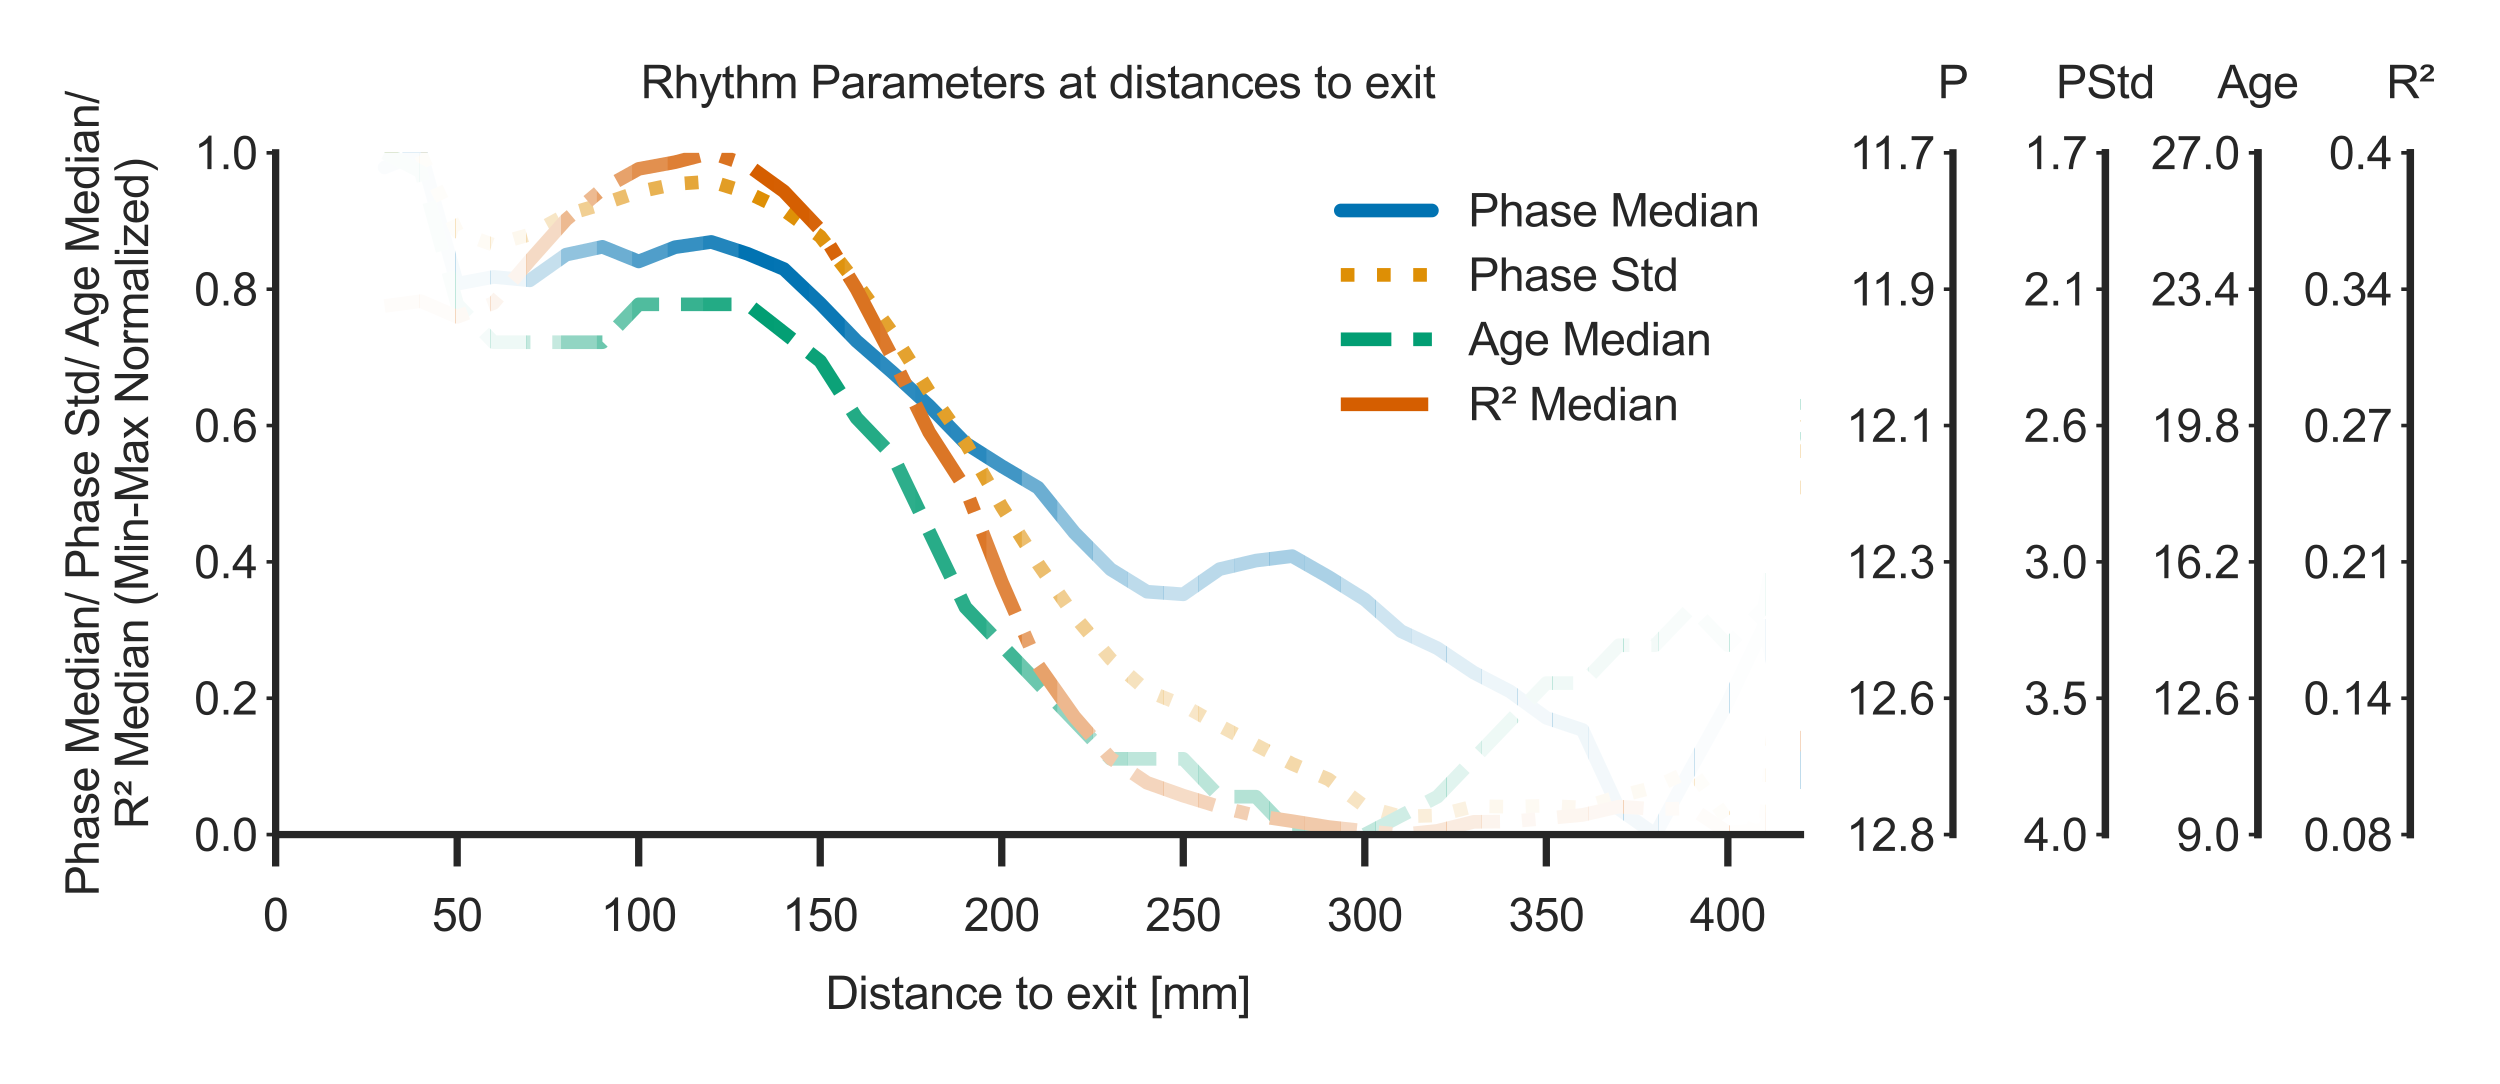 <?xml version="1.0" encoding="utf-8" standalone="no"?>
<!DOCTYPE svg PUBLIC "-//W3C//DTD SVG 1.1//EN"
  "http://www.w3.org/Graphics/SVG/1.1/DTD/svg11.dtd">
<svg xmlns:xlink="http://www.w3.org/1999/xlink" width="274.46pt" height="118.968pt" viewBox="0 0 274.46 118.968" xmlns="http://www.w3.org/2000/svg" version="1.1">
 <defs>
  <style type="text/css">*{stroke-linejoin: round; stroke-linecap: butt}</style>
 </defs>
 <g id="figure_1">
  <g id="patch_1">
   <path d="M 0 118.968 
L 274.46 118.968 
L 274.46 0 
L 0 0 
z
" style="fill: #ffffff"/>
  </g>
  <g id="axes_1">
   <g id="patch_2">
    <path d="M 30.262 91.623 
L 197.662 91.623 
L 197.662 16.779 
L 30.262 16.779 
z
" style="fill: #ffffff"/>
   </g>
   <g id="matplotlib.axis_1">
    <g id="xtick_1">
     <g id="line2d_1">
      <defs>
       <path id="m1a72232327" d="M 0 0 
L 0 3.5 
" style="stroke: #262626; stroke-width: 0.8"/>
      </defs>
      <g>
       <use xlink:href="#m1a72232327" x="30.262" y="91.623" style="fill: #262626; stroke: #262626; stroke-width: 0.8"/>
      </g>
     </g>
     <g id="text_1">
      <!-- 0 -->
      <g style="fill: #262626" transform="translate(28.872 102.202) scale(0.05 -0.05)">
       <defs>
        <path id="ArialMT-30" d="M 266 2259 
Q 266 3072 433 3567 
Q 600 4063 929 4331 
Q 1259 4600 1759 4600 
Q 2128 4600 2406 4451 
Q 2684 4303 2865 4023 
Q 3047 3744 3150 3342 
Q 3253 2941 3253 2259 
Q 3253 1453 3087 958 
Q 2922 463 2592 192 
Q 2263 -78 1759 -78 
Q 1097 -78 719 397 
Q 266 969 266 2259 
z
M 844 2259 
Q 844 1131 1108 757 
Q 1372 384 1759 384 
Q 2147 384 2411 759 
Q 2675 1134 2675 2259 
Q 2675 3391 2411 3762 
Q 2147 4134 1753 4134 
Q 1366 4134 1134 3806 
Q 844 3388 844 2259 
z
" transform="scale(0.016)"/>
       </defs>
       <use xlink:href="#ArialMT-30"/>
      </g>
     </g>
    </g>
    <g id="xtick_2">
     <g id="line2d_2">
      <g>
       <use xlink:href="#m1a72232327" x="50.191" y="91.623" style="fill: #262626; stroke: #262626; stroke-width: 0.8"/>
      </g>
     </g>
     <g id="text_2">
      <!-- 50 -->
      <g style="fill: #262626" transform="translate(47.41 102.202) scale(0.05 -0.05)">
       <defs>
        <path id="ArialMT-35" d="M 266 1200 
L 856 1250 
Q 922 819 1161 601 
Q 1400 384 1738 384 
Q 2144 384 2425 690 
Q 2706 997 2706 1503 
Q 2706 1984 2436 2262 
Q 2166 2541 1728 2541 
Q 1456 2541 1237 2417 
Q 1019 2294 894 2097 
L 366 2166 
L 809 4519 
L 3088 4519 
L 3088 3981 
L 1259 3981 
L 1013 2750 
Q 1425 3038 1878 3038 
Q 2478 3038 2890 2622 
Q 3303 2206 3303 1553 
Q 3303 931 2941 478 
Q 2500 -78 1738 -78 
Q 1113 -78 717 272 
Q 322 622 266 1200 
z
" transform="scale(0.016)"/>
       </defs>
       <use xlink:href="#ArialMT-35"/>
       <use xlink:href="#ArialMT-30" x="55.615"/>
      </g>
     </g>
    </g>
    <g id="xtick_3">
     <g id="line2d_3">
      <g>
       <use xlink:href="#m1a72232327" x="70.119" y="91.623" style="fill: #262626; stroke: #262626; stroke-width: 0.8"/>
      </g>
     </g>
     <g id="text_3">
      <!-- 100 -->
      <g style="fill: #262626" transform="translate(65.949 102.202) scale(0.05 -0.05)">
       <defs>
        <path id="ArialMT-31" d="M 2384 0 
L 1822 0 
L 1822 3584 
Q 1619 3391 1289 3197 
Q 959 3003 697 2906 
L 697 3450 
Q 1169 3672 1522 3987 
Q 1875 4303 2022 4600 
L 2384 4600 
L 2384 0 
z
" transform="scale(0.016)"/>
       </defs>
       <use xlink:href="#ArialMT-31"/>
       <use xlink:href="#ArialMT-30" x="55.615"/>
       <use xlink:href="#ArialMT-30" x="111.23"/>
      </g>
     </g>
    </g>
    <g id="xtick_4">
     <g id="line2d_4">
      <g>
       <use xlink:href="#m1a72232327" x="90.048" y="91.623" style="fill: #262626; stroke: #262626; stroke-width: 0.8"/>
      </g>
     </g>
     <g id="text_4">
      <!-- 150 -->
      <g style="fill: #262626" transform="translate(85.877 102.202) scale(0.05 -0.05)">
       <use xlink:href="#ArialMT-31"/>
       <use xlink:href="#ArialMT-35" x="55.615"/>
       <use xlink:href="#ArialMT-30" x="111.23"/>
      </g>
     </g>
    </g>
    <g id="xtick_5">
     <g id="line2d_5">
      <g>
       <use xlink:href="#m1a72232327" x="109.977" y="91.623" style="fill: #262626; stroke: #262626; stroke-width: 0.8"/>
      </g>
     </g>
     <g id="text_5">
      <!-- 200 -->
      <g style="fill: #262626" transform="translate(105.806 102.202) scale(0.05 -0.05)">
       <defs>
        <path id="ArialMT-32" d="M 3222 541 
L 3222 0 
L 194 0 
Q 188 203 259 391 
Q 375 700 629 1000 
Q 884 1300 1366 1694 
Q 2113 2306 2375 2664 
Q 2638 3022 2638 3341 
Q 2638 3675 2398 3904 
Q 2159 4134 1775 4134 
Q 1369 4134 1125 3890 
Q 881 3647 878 3216 
L 300 3275 
Q 359 3922 746 4261 
Q 1134 4600 1788 4600 
Q 2447 4600 2831 4234 
Q 3216 3869 3216 3328 
Q 3216 3053 3103 2787 
Q 2991 2522 2730 2228 
Q 2469 1934 1863 1422 
Q 1356 997 1212 845 
Q 1069 694 975 541 
L 3222 541 
z
" transform="scale(0.016)"/>
       </defs>
       <use xlink:href="#ArialMT-32"/>
       <use xlink:href="#ArialMT-30" x="55.615"/>
       <use xlink:href="#ArialMT-30" x="111.23"/>
      </g>
     </g>
    </g>
    <g id="xtick_6">
     <g id="line2d_6">
      <g>
       <use xlink:href="#m1a72232327" x="129.905" y="91.623" style="fill: #262626; stroke: #262626; stroke-width: 0.8"/>
      </g>
     </g>
     <g id="text_6">
      <!-- 250 -->
      <g style="fill: #262626" transform="translate(125.734 102.202) scale(0.05 -0.05)">
       <use xlink:href="#ArialMT-32"/>
       <use xlink:href="#ArialMT-35" x="55.615"/>
       <use xlink:href="#ArialMT-30" x="111.23"/>
      </g>
     </g>
    </g>
    <g id="xtick_7">
     <g id="line2d_7">
      <g>
       <use xlink:href="#m1a72232327" x="149.834" y="91.623" style="fill: #262626; stroke: #262626; stroke-width: 0.8"/>
      </g>
     </g>
     <g id="text_7">
      <!-- 300 -->
      <g style="fill: #262626" transform="translate(145.663 102.202) scale(0.05 -0.05)">
       <defs>
        <path id="ArialMT-33" d="M 269 1209 
L 831 1284 
Q 928 806 1161 595 
Q 1394 384 1728 384 
Q 2125 384 2398 659 
Q 2672 934 2672 1341 
Q 2672 1728 2419 1979 
Q 2166 2231 1775 2231 
Q 1616 2231 1378 2169 
L 1441 2663 
Q 1497 2656 1531 2656 
Q 1891 2656 2178 2843 
Q 2466 3031 2466 3422 
Q 2466 3731 2256 3934 
Q 2047 4138 1716 4138 
Q 1388 4138 1169 3931 
Q 950 3725 888 3313 
L 325 3413 
Q 428 3978 793 4289 
Q 1159 4600 1703 4600 
Q 2078 4600 2393 4439 
Q 2709 4278 2876 4000 
Q 3044 3722 3044 3409 
Q 3044 3113 2884 2869 
Q 2725 2625 2413 2481 
Q 2819 2388 3044 2092 
Q 3269 1797 3269 1353 
Q 3269 753 2831 336 
Q 2394 -81 1725 -81 
Q 1122 -81 723 278 
Q 325 638 269 1209 
z
" transform="scale(0.016)"/>
       </defs>
       <use xlink:href="#ArialMT-33"/>
       <use xlink:href="#ArialMT-30" x="55.615"/>
       <use xlink:href="#ArialMT-30" x="111.23"/>
      </g>
     </g>
    </g>
    <g id="xtick_8">
     <g id="line2d_8">
      <g>
       <use xlink:href="#m1a72232327" x="169.762" y="91.623" style="fill: #262626; stroke: #262626; stroke-width: 0.8"/>
      </g>
     </g>
     <g id="text_8">
      <!-- 350 -->
      <g style="fill: #262626" transform="translate(165.592 102.202) scale(0.05 -0.05)">
       <use xlink:href="#ArialMT-33"/>
       <use xlink:href="#ArialMT-35" x="55.615"/>
       <use xlink:href="#ArialMT-30" x="111.23"/>
      </g>
     </g>
    </g>
    <g id="xtick_9">
     <g id="line2d_9">
      <g>
       <use xlink:href="#m1a72232327" x="189.691" y="91.623" style="fill: #262626; stroke: #262626; stroke-width: 0.8"/>
      </g>
     </g>
     <g id="text_9">
      <!-- 400 -->
      <g style="fill: #262626" transform="translate(185.52 102.202) scale(0.05 -0.05)">
       <defs>
        <path id="ArialMT-34" d="M 2069 0 
L 2069 1097 
L 81 1097 
L 81 1613 
L 2172 4581 
L 2631 4581 
L 2631 1613 
L 3250 1613 
L 3250 1097 
L 2631 1097 
L 2631 0 
L 2069 0 
z
M 2069 1613 
L 2069 3678 
L 634 1613 
L 2069 1613 
z
" transform="scale(0.016)"/>
       </defs>
       <use xlink:href="#ArialMT-34"/>
       <use xlink:href="#ArialMT-30" x="55.615"/>
       <use xlink:href="#ArialMT-30" x="111.23"/>
      </g>
     </g>
    </g>
    <g id="text_10">
     <!-- Distance to exit [mm] -->
     <g style="fill: #262626" transform="translate(90.624 110.774) scale(0.05 -0.05)">
      <defs>
       <path id="ArialMT-44" d="M 494 0 
L 494 4581 
L 2072 4581 
Q 2606 4581 2888 4516 
Q 3281 4425 3559 4188 
Q 3922 3881 4101 3404 
Q 4281 2928 4281 2316 
Q 4281 1794 4159 1391 
Q 4038 988 3847 723 
Q 3656 459 3429 307 
Q 3203 156 2883 78 
Q 2563 0 2147 0 
L 494 0 
z
M 1100 541 
L 2078 541 
Q 2531 541 2789 625 
Q 3047 709 3200 863 
Q 3416 1078 3536 1442 
Q 3656 1806 3656 2325 
Q 3656 3044 3420 3430 
Q 3184 3816 2847 3947 
Q 2603 4041 2063 4041 
L 1100 4041 
L 1100 541 
z
" transform="scale(0.016)"/>
       <path id="ArialMT-69" d="M 425 3934 
L 425 4581 
L 988 4581 
L 988 3934 
L 425 3934 
z
M 425 0 
L 425 3319 
L 988 3319 
L 988 0 
L 425 0 
z
" transform="scale(0.016)"/>
       <path id="ArialMT-73" d="M 197 991 
L 753 1078 
Q 800 744 1014 566 
Q 1228 388 1613 388 
Q 2000 388 2187 545 
Q 2375 703 2375 916 
Q 2375 1106 2209 1216 
Q 2094 1291 1634 1406 
Q 1016 1563 777 1677 
Q 538 1791 414 1992 
Q 291 2194 291 2438 
Q 291 2659 392 2848 
Q 494 3038 669 3163 
Q 800 3259 1026 3326 
Q 1253 3394 1513 3394 
Q 1903 3394 2198 3281 
Q 2494 3169 2634 2976 
Q 2775 2784 2828 2463 
L 2278 2388 
Q 2241 2644 2061 2787 
Q 1881 2931 1553 2931 
Q 1166 2931 1000 2803 
Q 834 2675 834 2503 
Q 834 2394 903 2306 
Q 972 2216 1119 2156 
Q 1203 2125 1616 2013 
Q 2213 1853 2448 1751 
Q 2684 1650 2818 1456 
Q 2953 1263 2953 975 
Q 2953 694 2789 445 
Q 2625 197 2315 61 
Q 2006 -75 1616 -75 
Q 969 -75 630 194 
Q 291 463 197 991 
z
" transform="scale(0.016)"/>
       <path id="ArialMT-74" d="M 1650 503 
L 1731 6 
Q 1494 -44 1306 -44 
Q 1000 -44 831 53 
Q 663 150 594 308 
Q 525 466 525 972 
L 525 2881 
L 113 2881 
L 113 3319 
L 525 3319 
L 525 4141 
L 1084 4478 
L 1084 3319 
L 1650 3319 
L 1650 2881 
L 1084 2881 
L 1084 941 
Q 1084 700 1114 631 
Q 1144 563 1211 522 
Q 1278 481 1403 481 
Q 1497 481 1650 503 
z
" transform="scale(0.016)"/>
       <path id="ArialMT-61" d="M 2588 409 
Q 2275 144 1986 34 
Q 1697 -75 1366 -75 
Q 819 -75 525 192 
Q 231 459 231 875 
Q 231 1119 342 1320 
Q 453 1522 633 1644 
Q 813 1766 1038 1828 
Q 1203 1872 1538 1913 
Q 2219 1994 2541 2106 
Q 2544 2222 2544 2253 
Q 2544 2597 2384 2738 
Q 2169 2928 1744 2928 
Q 1347 2928 1158 2789 
Q 969 2650 878 2297 
L 328 2372 
Q 403 2725 575 2942 
Q 747 3159 1072 3276 
Q 1397 3394 1825 3394 
Q 2250 3394 2515 3294 
Q 2781 3194 2906 3042 
Q 3031 2891 3081 2659 
Q 3109 2516 3109 2141 
L 3109 1391 
Q 3109 606 3145 398 
Q 3181 191 3288 0 
L 2700 0 
Q 2613 175 2588 409 
z
M 2541 1666 
Q 2234 1541 1622 1453 
Q 1275 1403 1131 1340 
Q 988 1278 909 1158 
Q 831 1038 831 891 
Q 831 666 1001 516 
Q 1172 366 1500 366 
Q 1825 366 2078 508 
Q 2331 650 2450 897 
Q 2541 1088 2541 1459 
L 2541 1666 
z
" transform="scale(0.016)"/>
       <path id="ArialMT-6e" d="M 422 0 
L 422 3319 
L 928 3319 
L 928 2847 
Q 1294 3394 1984 3394 
Q 2284 3394 2536 3286 
Q 2788 3178 2913 3003 
Q 3038 2828 3088 2588 
Q 3119 2431 3119 2041 
L 3119 0 
L 2556 0 
L 2556 2019 
Q 2556 2363 2490 2533 
Q 2425 2703 2258 2804 
Q 2091 2906 1866 2906 
Q 1506 2906 1245 2678 
Q 984 2450 984 1813 
L 984 0 
L 422 0 
z
" transform="scale(0.016)"/>
       <path id="ArialMT-63" d="M 2588 1216 
L 3141 1144 
Q 3050 572 2676 248 
Q 2303 -75 1759 -75 
Q 1078 -75 664 370 
Q 250 816 250 1647 
Q 250 2184 428 2587 
Q 606 2991 970 3192 
Q 1334 3394 1763 3394 
Q 2303 3394 2647 3120 
Q 2991 2847 3088 2344 
L 2541 2259 
Q 2463 2594 2264 2762 
Q 2066 2931 1784 2931 
Q 1359 2931 1093 2626 
Q 828 2322 828 1663 
Q 828 994 1084 691 
Q 1341 388 1753 388 
Q 2084 388 2306 591 
Q 2528 794 2588 1216 
z
" transform="scale(0.016)"/>
       <path id="ArialMT-65" d="M 2694 1069 
L 3275 997 
Q 3138 488 2766 206 
Q 2394 -75 1816 -75 
Q 1088 -75 661 373 
Q 234 822 234 1631 
Q 234 2469 665 2931 
Q 1097 3394 1784 3394 
Q 2450 3394 2872 2941 
Q 3294 2488 3294 1666 
Q 3294 1616 3291 1516 
L 816 1516 
Q 847 969 1125 678 
Q 1403 388 1819 388 
Q 2128 388 2347 550 
Q 2566 713 2694 1069 
z
M 847 1978 
L 2700 1978 
Q 2663 2397 2488 2606 
Q 2219 2931 1791 2931 
Q 1403 2931 1139 2672 
Q 875 2413 847 1978 
z
" transform="scale(0.016)"/>
       <path id="ArialMT-20" transform="scale(0.016)"/>
       <path id="ArialMT-6f" d="M 213 1659 
Q 213 2581 725 3025 
Q 1153 3394 1769 3394 
Q 2453 3394 2887 2945 
Q 3322 2497 3322 1706 
Q 3322 1066 3130 698 
Q 2938 331 2570 128 
Q 2203 -75 1769 -75 
Q 1072 -75 642 372 
Q 213 819 213 1659 
z
M 791 1659 
Q 791 1022 1069 705 
Q 1347 388 1769 388 
Q 2188 388 2466 706 
Q 2744 1025 2744 1678 
Q 2744 2294 2464 2611 
Q 2184 2928 1769 2928 
Q 1347 2928 1069 2612 
Q 791 2297 791 1659 
z
" transform="scale(0.016)"/>
       <path id="ArialMT-78" d="M 47 0 
L 1259 1725 
L 138 3319 
L 841 3319 
L 1350 2541 
Q 1494 2319 1581 2169 
Q 1719 2375 1834 2534 
L 2394 3319 
L 3066 3319 
L 1919 1756 
L 3153 0 
L 2463 0 
L 1781 1031 
L 1600 1309 
L 728 0 
L 47 0 
z
" transform="scale(0.016)"/>
       <path id="ArialMT-5b" d="M 434 -1272 
L 434 4581 
L 1675 4581 
L 1675 4116 
L 997 4116 
L 997 -806 
L 1675 -806 
L 1675 -1272 
L 434 -1272 
z
" transform="scale(0.016)"/>
       <path id="ArialMT-6d" d="M 422 0 
L 422 3319 
L 925 3319 
L 925 2853 
Q 1081 3097 1340 3245 
Q 1600 3394 1931 3394 
Q 2300 3394 2536 3241 
Q 2772 3088 2869 2813 
Q 3263 3394 3894 3394 
Q 4388 3394 4653 3120 
Q 4919 2847 4919 2278 
L 4919 0 
L 4359 0 
L 4359 2091 
Q 4359 2428 4304 2576 
Q 4250 2725 4106 2815 
Q 3963 2906 3769 2906 
Q 3419 2906 3187 2673 
Q 2956 2441 2956 1928 
L 2956 0 
L 2394 0 
L 2394 2156 
Q 2394 2531 2256 2718 
Q 2119 2906 1806 2906 
Q 1569 2906 1367 2781 
Q 1166 2656 1075 2415 
Q 984 2175 984 1722 
L 984 0 
L 422 0 
z
" transform="scale(0.016)"/>
       <path id="ArialMT-5d" d="M 1363 -1272 
L 122 -1272 
L 122 -806 
L 800 -806 
L 800 4116 
L 122 4116 
L 122 4581 
L 1363 4581 
L 1363 -1272 
z
" transform="scale(0.016)"/>
      </defs>
      <use xlink:href="#ArialMT-44"/>
      <use xlink:href="#ArialMT-69" x="72.217"/>
      <use xlink:href="#ArialMT-73" x="94.434"/>
      <use xlink:href="#ArialMT-74" x="144.434"/>
      <use xlink:href="#ArialMT-61" x="172.217"/>
      <use xlink:href="#ArialMT-6e" x="227.832"/>
      <use xlink:href="#ArialMT-63" x="283.447"/>
      <use xlink:href="#ArialMT-65" x="333.447"/>
      <use xlink:href="#ArialMT-20" x="389.062"/>
      <use xlink:href="#ArialMT-74" x="416.846"/>
      <use xlink:href="#ArialMT-6f" x="444.629"/>
      <use xlink:href="#ArialMT-20" x="500.244"/>
      <use xlink:href="#ArialMT-65" x="528.027"/>
      <use xlink:href="#ArialMT-78" x="583.643"/>
      <use xlink:href="#ArialMT-69" x="633.643"/>
      <use xlink:href="#ArialMT-74" x="655.859"/>
      <use xlink:href="#ArialMT-20" x="683.643"/>
      <use xlink:href="#ArialMT-5b" x="711.426"/>
      <use xlink:href="#ArialMT-6d" x="739.209"/>
      <use xlink:href="#ArialMT-6d" x="822.51"/>
      <use xlink:href="#ArialMT-5d" x="905.811"/>
     </g>
    </g>
   </g>
   <g id="matplotlib.axis_2">
    <g id="ytick_1">
     <g id="line2d_10">
      <defs>
       <path id="mfb46f8e8d3" d="M 0 0 
L -1 0 
" style="stroke: #262626; stroke-width: 0.4"/>
      </defs>
      <g>
       <use xlink:href="#mfb46f8e8d3" x="30.262" y="91.623" style="fill: #262626; stroke: #262626; stroke-width: 0.4"/>
      </g>
     </g>
     <g id="text_11">
      <!-- 0.0 -->
      <g style="fill: #262626" transform="translate(21.312 93.412) scale(0.05 -0.05)">
       <defs>
        <path id="ArialMT-2e" d="M 581 0 
L 581 641 
L 1222 641 
L 1222 0 
L 581 0 
z
" transform="scale(0.016)"/>
       </defs>
       <use xlink:href="#ArialMT-30"/>
       <use xlink:href="#ArialMT-2e" x="55.615"/>
       <use xlink:href="#ArialMT-30" x="83.398"/>
      </g>
     </g>
    </g>
    <g id="ytick_2">
     <g id="line2d_11">
      <g>
       <use xlink:href="#mfb46f8e8d3" x="30.262" y="76.654" style="fill: #262626; stroke: #262626; stroke-width: 0.4"/>
      </g>
     </g>
     <g id="text_12">
      <!-- 0.2 -->
      <g style="fill: #262626" transform="translate(21.312 78.444) scale(0.05 -0.05)">
       <use xlink:href="#ArialMT-30"/>
       <use xlink:href="#ArialMT-2e" x="55.615"/>
       <use xlink:href="#ArialMT-32" x="83.398"/>
      </g>
     </g>
    </g>
    <g id="ytick_3">
     <g id="line2d_12">
      <g>
       <use xlink:href="#mfb46f8e8d3" x="30.262" y="61.685" style="fill: #262626; stroke: #262626; stroke-width: 0.4"/>
      </g>
     </g>
     <g id="text_13">
      <!-- 0.4 -->
      <g style="fill: #262626" transform="translate(21.312 63.475) scale(0.05 -0.05)">
       <use xlink:href="#ArialMT-30"/>
       <use xlink:href="#ArialMT-2e" x="55.615"/>
       <use xlink:href="#ArialMT-34" x="83.398"/>
      </g>
     </g>
    </g>
    <g id="ytick_4">
     <g id="line2d_13">
      <g>
       <use xlink:href="#mfb46f8e8d3" x="30.262" y="46.717" style="fill: #262626; stroke: #262626; stroke-width: 0.4"/>
      </g>
     </g>
     <g id="text_14">
      <!-- 0.6 -->
      <g style="fill: #262626" transform="translate(21.312 48.506) scale(0.05 -0.05)">
       <defs>
        <path id="ArialMT-36" d="M 3184 3459 
L 2625 3416 
Q 2550 3747 2413 3897 
Q 2184 4138 1850 4138 
Q 1581 4138 1378 3988 
Q 1113 3794 959 3422 
Q 806 3050 800 2363 
Q 1003 2672 1297 2822 
Q 1591 2972 1913 2972 
Q 2475 2972 2870 2558 
Q 3266 2144 3266 1488 
Q 3266 1056 3080 686 
Q 2894 316 2569 119 
Q 2244 -78 1831 -78 
Q 1128 -78 684 439 
Q 241 956 241 2144 
Q 241 3472 731 4075 
Q 1159 4600 1884 4600 
Q 2425 4600 2770 4297 
Q 3116 3994 3184 3459 
z
M 888 1484 
Q 888 1194 1011 928 
Q 1134 663 1356 523 
Q 1578 384 1822 384 
Q 2178 384 2434 671 
Q 2691 959 2691 1453 
Q 2691 1928 2437 2201 
Q 2184 2475 1800 2475 
Q 1419 2475 1153 2201 
Q 888 1928 888 1484 
z
" transform="scale(0.016)"/>
       </defs>
       <use xlink:href="#ArialMT-30"/>
       <use xlink:href="#ArialMT-2e" x="55.615"/>
       <use xlink:href="#ArialMT-36" x="83.398"/>
      </g>
     </g>
    </g>
    <g id="ytick_5">
     <g id="line2d_14">
      <g>
       <use xlink:href="#mfb46f8e8d3" x="30.262" y="31.748" style="fill: #262626; stroke: #262626; stroke-width: 0.4"/>
      </g>
     </g>
     <g id="text_15">
      <!-- 0.8 -->
      <g style="fill: #262626" transform="translate(21.312 33.537) scale(0.05 -0.05)">
       <defs>
        <path id="ArialMT-38" d="M 1131 2484 
Q 781 2613 612 2850 
Q 444 3088 444 3419 
Q 444 3919 803 4259 
Q 1163 4600 1759 4600 
Q 2359 4600 2725 4251 
Q 3091 3903 3091 3403 
Q 3091 3084 2923 2848 
Q 2756 2613 2416 2484 
Q 2838 2347 3058 2040 
Q 3278 1734 3278 1309 
Q 3278 722 2862 322 
Q 2447 -78 1769 -78 
Q 1091 -78 675 323 
Q 259 725 259 1325 
Q 259 1772 486 2073 
Q 713 2375 1131 2484 
z
M 1019 3438 
Q 1019 3113 1228 2906 
Q 1438 2700 1772 2700 
Q 2097 2700 2305 2904 
Q 2513 3109 2513 3406 
Q 2513 3716 2298 3927 
Q 2084 4138 1766 4138 
Q 1444 4138 1231 3931 
Q 1019 3725 1019 3438 
z
M 838 1322 
Q 838 1081 952 856 
Q 1066 631 1291 507 
Q 1516 384 1775 384 
Q 2178 384 2440 643 
Q 2703 903 2703 1303 
Q 2703 1709 2433 1975 
Q 2163 2241 1756 2241 
Q 1359 2241 1098 1978 
Q 838 1716 838 1322 
z
" transform="scale(0.016)"/>
       </defs>
       <use xlink:href="#ArialMT-30"/>
       <use xlink:href="#ArialMT-2e" x="55.615"/>
       <use xlink:href="#ArialMT-38" x="83.398"/>
      </g>
     </g>
    </g>
    <g id="ytick_6">
     <g id="line2d_15">
      <g>
       <use xlink:href="#mfb46f8e8d3" x="30.262" y="16.779" style="fill: #262626; stroke: #262626; stroke-width: 0.4"/>
      </g>
     </g>
     <g id="text_16">
      <!-- 1.0 -->
      <g style="fill: #262626" transform="translate(21.312 18.568) scale(0.05 -0.05)">
       <use xlink:href="#ArialMT-31"/>
       <use xlink:href="#ArialMT-2e" x="55.615"/>
       <use xlink:href="#ArialMT-30" x="83.398"/>
      </g>
     </g>
    </g>
    <g id="text_17">
     <!-- Phase Median/ Phase Std/ Age Median/ -->
     <g style="fill: #262626" transform="translate(10.84 98.394) rotate(-90) scale(0.05 -0.05)">
      <defs>
       <path id="ArialMT-50" d="M 494 0 
L 494 4581 
L 2222 4581 
Q 2678 4581 2919 4538 
Q 3256 4481 3484 4323 
Q 3713 4166 3852 3881 
Q 3991 3597 3991 3256 
Q 3991 2672 3619 2267 
Q 3247 1863 2275 1863 
L 1100 1863 
L 1100 0 
L 494 0 
z
M 1100 2403 
L 2284 2403 
Q 2872 2403 3119 2622 
Q 3366 2841 3366 3238 
Q 3366 3525 3220 3729 
Q 3075 3934 2838 4000 
Q 2684 4041 2272 4041 
L 1100 4041 
L 1100 2403 
z
" transform="scale(0.016)"/>
       <path id="ArialMT-68" d="M 422 0 
L 422 4581 
L 984 4581 
L 984 2938 
Q 1378 3394 1978 3394 
Q 2347 3394 2619 3248 
Q 2891 3103 3008 2847 
Q 3125 2591 3125 2103 
L 3125 0 
L 2563 0 
L 2563 2103 
Q 2563 2525 2380 2717 
Q 2197 2909 1863 2909 
Q 1613 2909 1392 2779 
Q 1172 2650 1078 2428 
Q 984 2206 984 1816 
L 984 0 
L 422 0 
z
" transform="scale(0.016)"/>
       <path id="ArialMT-4d" d="M 475 0 
L 475 4581 
L 1388 4581 
L 2472 1338 
Q 2622 884 2691 659 
Q 2769 909 2934 1394 
L 4031 4581 
L 4847 4581 
L 4847 0 
L 4263 0 
L 4263 3834 
L 2931 0 
L 2384 0 
L 1059 3900 
L 1059 0 
L 475 0 
z
" transform="scale(0.016)"/>
       <path id="ArialMT-64" d="M 2575 0 
L 2575 419 
Q 2259 -75 1647 -75 
Q 1250 -75 917 144 
Q 584 363 401 755 
Q 219 1147 219 1656 
Q 219 2153 384 2558 
Q 550 2963 881 3178 
Q 1213 3394 1622 3394 
Q 1922 3394 2156 3267 
Q 2391 3141 2538 2938 
L 2538 4581 
L 3097 4581 
L 3097 0 
L 2575 0 
z
M 797 1656 
Q 797 1019 1065 703 
Q 1334 388 1700 388 
Q 2069 388 2326 689 
Q 2584 991 2584 1609 
Q 2584 2291 2321 2609 
Q 2059 2928 1675 2928 
Q 1300 2928 1048 2622 
Q 797 2316 797 1656 
z
" transform="scale(0.016)"/>
       <path id="ArialMT-2f" d="M 0 -78 
L 1328 4659 
L 1778 4659 
L 453 -78 
L 0 -78 
z
" transform="scale(0.016)"/>
       <path id="ArialMT-53" d="M 288 1472 
L 859 1522 
Q 900 1178 1048 958 
Q 1197 738 1509 602 
Q 1822 466 2213 466 
Q 2559 466 2825 569 
Q 3091 672 3220 851 
Q 3350 1031 3350 1244 
Q 3350 1459 3225 1620 
Q 3100 1781 2813 1891 
Q 2628 1963 1997 2114 
Q 1366 2266 1113 2400 
Q 784 2572 623 2826 
Q 463 3081 463 3397 
Q 463 3744 659 4045 
Q 856 4347 1234 4503 
Q 1613 4659 2075 4659 
Q 2584 4659 2973 4495 
Q 3363 4331 3572 4012 
Q 3781 3694 3797 3291 
L 3216 3247 
Q 3169 3681 2898 3903 
Q 2628 4125 2100 4125 
Q 1550 4125 1298 3923 
Q 1047 3722 1047 3438 
Q 1047 3191 1225 3031 
Q 1400 2872 2139 2705 
Q 2878 2538 3153 2413 
Q 3553 2228 3743 1945 
Q 3934 1663 3934 1294 
Q 3934 928 3725 604 
Q 3516 281 3123 101 
Q 2731 -78 2241 -78 
Q 1619 -78 1198 103 
Q 778 284 539 648 
Q 300 1013 288 1472 
z
" transform="scale(0.016)"/>
       <path id="ArialMT-41" d="M -9 0 
L 1750 4581 
L 2403 4581 
L 4278 0 
L 3588 0 
L 3053 1388 
L 1138 1388 
L 634 0 
L -9 0 
z
M 1313 1881 
L 2866 1881 
L 2388 3150 
Q 2169 3728 2063 4100 
Q 1975 3659 1816 3225 
L 1313 1881 
z
" transform="scale(0.016)"/>
       <path id="ArialMT-67" d="M 319 -275 
L 866 -356 
Q 900 -609 1056 -725 
Q 1266 -881 1628 -881 
Q 2019 -881 2231 -725 
Q 2444 -569 2519 -288 
Q 2563 -116 2559 434 
Q 2191 0 1641 0 
Q 956 0 581 494 
Q 206 988 206 1678 
Q 206 2153 378 2554 
Q 550 2956 876 3175 
Q 1203 3394 1644 3394 
Q 2231 3394 2613 2919 
L 2613 3319 
L 3131 3319 
L 3131 450 
Q 3131 -325 2973 -648 
Q 2816 -972 2473 -1159 
Q 2131 -1347 1631 -1347 
Q 1038 -1347 672 -1080 
Q 306 -813 319 -275 
z
M 784 1719 
Q 784 1066 1043 766 
Q 1303 466 1694 466 
Q 2081 466 2343 764 
Q 2606 1063 2606 1700 
Q 2606 2309 2336 2618 
Q 2066 2928 1684 2928 
Q 1309 2928 1046 2623 
Q 784 2319 784 1719 
z
" transform="scale(0.016)"/>
      </defs>
      <use xlink:href="#ArialMT-50"/>
      <use xlink:href="#ArialMT-68" x="66.699"/>
      <use xlink:href="#ArialMT-61" x="122.314"/>
      <use xlink:href="#ArialMT-73" x="177.93"/>
      <use xlink:href="#ArialMT-65" x="227.93"/>
      <use xlink:href="#ArialMT-20" x="283.545"/>
      <use xlink:href="#ArialMT-4d" x="311.328"/>
      <use xlink:href="#ArialMT-65" x="394.629"/>
      <use xlink:href="#ArialMT-64" x="450.244"/>
      <use xlink:href="#ArialMT-69" x="505.859"/>
      <use xlink:href="#ArialMT-61" x="528.076"/>
      <use xlink:href="#ArialMT-6e" x="583.691"/>
      <use xlink:href="#ArialMT-2f" x="639.307"/>
      <use xlink:href="#ArialMT-20" x="667.09"/>
      <use xlink:href="#ArialMT-50" x="694.873"/>
      <use xlink:href="#ArialMT-68" x="761.572"/>
      <use xlink:href="#ArialMT-61" x="817.188"/>
      <use xlink:href="#ArialMT-73" x="872.803"/>
      <use xlink:href="#ArialMT-65" x="922.803"/>
      <use xlink:href="#ArialMT-20" x="978.418"/>
      <use xlink:href="#ArialMT-53" x="1006.201"/>
      <use xlink:href="#ArialMT-74" x="1072.9"/>
      <use xlink:href="#ArialMT-64" x="1100.684"/>
      <use xlink:href="#ArialMT-2f" x="1156.299"/>
      <use xlink:href="#ArialMT-20" x="1184.082"/>
      <use xlink:href="#ArialMT-41" x="1206.365"/>
      <use xlink:href="#ArialMT-67" x="1273.064"/>
      <use xlink:href="#ArialMT-65" x="1328.68"/>
      <use xlink:href="#ArialMT-20" x="1384.295"/>
      <use xlink:href="#ArialMT-4d" x="1412.078"/>
      <use xlink:href="#ArialMT-65" x="1495.379"/>
      <use xlink:href="#ArialMT-64" x="1550.994"/>
      <use xlink:href="#ArialMT-69" x="1606.609"/>
      <use xlink:href="#ArialMT-61" x="1628.826"/>
      <use xlink:href="#ArialMT-6e" x="1684.441"/>
      <use xlink:href="#ArialMT-2f" x="1740.057"/>
     </g>
     <!-- R² Median (Min-Max Normalized) -->
     <g style="fill: #262626" transform="translate(16.26 91.011) rotate(-90) scale(0.05 -0.05)">
      <defs>
       <path id="ArialMT-52" d="M 503 0 
L 503 4581 
L 2534 4581 
Q 3147 4581 3465 4457 
Q 3784 4334 3975 4021 
Q 4166 3709 4166 3331 
Q 4166 2844 3850 2509 
Q 3534 2175 2875 2084 
Q 3116 1969 3241 1856 
Q 3506 1613 3744 1247 
L 4541 0 
L 3778 0 
L 3172 953 
Q 2906 1366 2734 1584 
Q 2563 1803 2427 1890 
Q 2291 1978 2150 2013 
Q 2047 2034 1813 2034 
L 1109 2034 
L 1109 0 
L 503 0 
z
M 1109 2559 
L 2413 2559 
Q 2828 2559 3062 2645 
Q 3297 2731 3419 2920 
Q 3541 3109 3541 3331 
Q 3541 3656 3305 3865 
Q 3069 4075 2559 4075 
L 1109 4075 
L 1109 2559 
z
" transform="scale(0.016)"/>
       <path id="ArialMT-b2" d="M 78 2291 
Q 97 2469 225 2647 
Q 422 2916 872 3242 
Q 1322 3569 1406 3663 
Q 1522 3791 1522 3925 
Q 1522 4075 1412 4172 
Q 1303 4269 1091 4269 
Q 884 4269 782 4195 
Q 681 4122 616 3913 
L 144 3963 
Q 234 4309 457 4473 
Q 681 4638 1100 4638 
Q 1572 4638 1792 4453 
Q 2013 4269 2013 4003 
Q 2013 3741 1828 3506 
Q 1688 3331 1188 2972 
Q 928 2781 819 2669 
L 2025 2669 
L 2025 2291 
L 78 2291 
z
" transform="scale(0.016)"/>
       <path id="ArialMT-28" d="M 1497 -1347 
Q 1031 -759 709 28 
Q 388 816 388 1659 
Q 388 2403 628 3084 
Q 909 3875 1497 4659 
L 1900 4659 
Q 1522 4009 1400 3731 
Q 1209 3300 1100 2831 
Q 966 2247 966 1656 
Q 966 153 1900 -1347 
L 1497 -1347 
z
" transform="scale(0.016)"/>
       <path id="ArialMT-2d" d="M 203 1375 
L 203 1941 
L 1931 1941 
L 1931 1375 
L 203 1375 
z
" transform="scale(0.016)"/>
       <path id="ArialMT-4e" d="M 488 0 
L 488 4581 
L 1109 4581 
L 3516 984 
L 3516 4581 
L 4097 4581 
L 4097 0 
L 3475 0 
L 1069 3600 
L 1069 0 
L 488 0 
z
" transform="scale(0.016)"/>
       <path id="ArialMT-72" d="M 416 0 
L 416 3319 
L 922 3319 
L 922 2816 
Q 1116 3169 1280 3281 
Q 1444 3394 1641 3394 
Q 1925 3394 2219 3213 
L 2025 2691 
Q 1819 2813 1613 2813 
Q 1428 2813 1281 2702 
Q 1134 2591 1072 2394 
Q 978 2094 978 1738 
L 978 0 
L 416 0 
z
" transform="scale(0.016)"/>
       <path id="ArialMT-6c" d="M 409 0 
L 409 4581 
L 972 4581 
L 972 0 
L 409 0 
z
" transform="scale(0.016)"/>
       <path id="ArialMT-7a" d="M 125 0 
L 125 456 
L 2238 2881 
Q 1878 2863 1603 2863 
L 250 2863 
L 250 3319 
L 2963 3319 
L 2963 2947 
L 1166 841 
L 819 456 
Q 1197 484 1528 484 
L 3063 484 
L 3063 0 
L 125 0 
z
" transform="scale(0.016)"/>
       <path id="ArialMT-29" d="M 791 -1347 
L 388 -1347 
Q 1322 153 1322 1656 
Q 1322 2244 1188 2822 
Q 1081 3291 891 3722 
Q 769 4003 388 4659 
L 791 4659 
Q 1378 3875 1659 3084 
Q 1900 2403 1900 1659 
Q 1900 816 1576 28 
Q 1253 -759 791 -1347 
z
" transform="scale(0.016)"/>
      </defs>
      <use xlink:href="#ArialMT-52"/>
      <use xlink:href="#ArialMT-b2" x="72.217"/>
      <use xlink:href="#ArialMT-20" x="105.518"/>
      <use xlink:href="#ArialMT-4d" x="133.301"/>
      <use xlink:href="#ArialMT-65" x="216.602"/>
      <use xlink:href="#ArialMT-64" x="272.217"/>
      <use xlink:href="#ArialMT-69" x="327.832"/>
      <use xlink:href="#ArialMT-61" x="350.049"/>
      <use xlink:href="#ArialMT-6e" x="405.664"/>
      <use xlink:href="#ArialMT-20" x="461.279"/>
      <use xlink:href="#ArialMT-28" x="489.062"/>
      <use xlink:href="#ArialMT-4d" x="522.363"/>
      <use xlink:href="#ArialMT-69" x="605.664"/>
      <use xlink:href="#ArialMT-6e" x="627.881"/>
      <use xlink:href="#ArialMT-2d" x="683.496"/>
      <use xlink:href="#ArialMT-4d" x="716.797"/>
      <use xlink:href="#ArialMT-61" x="800.098"/>
      <use xlink:href="#ArialMT-78" x="855.713"/>
      <use xlink:href="#ArialMT-20" x="905.713"/>
      <use xlink:href="#ArialMT-4e" x="933.496"/>
      <use xlink:href="#ArialMT-6f" x="1005.713"/>
      <use xlink:href="#ArialMT-72" x="1061.328"/>
      <use xlink:href="#ArialMT-6d" x="1094.629"/>
      <use xlink:href="#ArialMT-61" x="1177.93"/>
      <use xlink:href="#ArialMT-6c" x="1233.545"/>
      <use xlink:href="#ArialMT-69" x="1255.762"/>
      <use xlink:href="#ArialMT-7a" x="1277.979"/>
      <use xlink:href="#ArialMT-65" x="1327.979"/>
      <use xlink:href="#ArialMT-64" x="1383.594"/>
      <use xlink:href="#ArialMT-29" x="1439.209"/>
     </g>
    </g>
   </g>
   <g id="line2d_16">
    <path d="M 42.219 18.387 
L 46.205 16.779 
L 50.191 31.155 
L 54.177 30.4 
L 58.162 30.775 
L 62.148 27.956 
L 66.134 27.097 
L 70.119 28.702 
L 74.105 27.138 
L 78.091 26.56 
L 82.077 27.864 
L 86.062 29.536 
L 90.048 33.32 
L 94.034 37.442 
L 98.019 40.912 
L 102.005 44.553 
L 105.991 48.656 
L 109.977 51.184 
L 113.962 53.538 
L 117.948 58.472 
L 121.934 62.502 
L 125.919 64.959 
L 129.905 65.246 
L 133.891 62.481 
L 137.877 61.544 
L 141.862 61.055 
L 145.848 63.331 
L 149.834 65.817 
L 153.819 69.296 
L 157.805 71.167 
L 161.791 73.84 
L 165.777 75.906 
L 169.762 78.806 
L 173.748 80.143 
L 177.734 88.812 
L 181.719 91.623 
L 185.705 84.258 
L 189.691 77.081 
L 193.677 68.694 
L 197.662 85.871 
" clip-path="url(#p4c53467d0e)" style="fill: none; stroke: #0173b2; stroke-width: 1.5; stroke-linecap: round"/>
   </g>
   <g id="line2d_17">
    <path d="M 42.219 16.779 
L 46.205 17.016 
L 50.191 25.436 
L 54.177 26.886 
L 58.162 25.743 
L 62.148 23.574 
L 66.134 22.402 
L 70.119 21.056 
L 74.105 20.198 
L 78.091 19.924 
L 82.077 21.142 
L 86.062 23.067 
L 90.048 25.952 
L 94.034 31.11 
L 98.019 36.62 
L 102.005 43.001 
L 105.991 48.599 
L 109.977 55.623 
L 113.962 61.894 
L 117.948 67.625 
L 121.934 72.347 
L 125.919 75.841 
L 129.905 77.435 
L 133.891 79.669 
L 137.877 81.786 
L 141.862 83.865 
L 145.848 85.557 
L 149.834 88.535 
L 153.819 89.644 
L 157.805 89.52 
L 161.791 88.516 
L 165.777 88.554 
L 169.762 88.458 
L 173.748 88.649 
L 177.734 87.432 
L 181.719 86.384 
L 185.705 84.556 
L 189.691 90.077 
L 193.677 91.623 
L 197.662 46.122 
" clip-path="url(#p4c53467d0e)" style="fill: none; stroke-dasharray: 1.5,2.475; stroke-dashoffset: 0; stroke: #de8f05; stroke-width: 1.5"/>
   </g>
   <g id="line2d_18">
    <path d="M 42.219 16.779 
L 46.205 18.858 
L 50.191 33.411 
L 54.177 37.569 
L 58.162 37.569 
L 62.148 37.569 
L 66.134 37.569 
L 70.119 33.411 
L 74.105 33.411 
L 78.091 33.411 
L 82.077 33.411 
L 86.062 36.529 
L 90.048 39.648 
L 94.034 45.885 
L 98.019 50.043 
L 102.005 58.359 
L 105.991 66.675 
L 109.977 70.833 
L 113.962 74.991 
L 117.948 79.149 
L 121.934 83.307 
L 125.919 83.307 
L 129.905 83.307 
L 133.891 87.465 
L 137.877 87.465 
L 141.862 91.623 
L 145.848 91.623 
L 149.834 91.623 
L 153.819 89.544 
L 157.805 87.465 
L 161.791 83.307 
L 165.777 79.149 
L 169.762 74.991 
L 173.748 74.991 
L 177.734 70.833 
L 181.719 70.833 
L 185.705 66.675 
L 189.691 70.833 
L 193.677 66.675 
L 197.662 43.806 
" clip-path="url(#p4c53467d0e)" style="fill: none; stroke-dasharray: 5.55,2.4; stroke-dashoffset: 0; stroke: #029e73; stroke-width: 1.5"/>
   </g>
   <g id="line2d_19">
    <path d="M 42.219 33.593 
L 46.205 33.062 
L 50.191 34.789 
L 54.177 33.274 
L 58.162 28.592 
L 62.148 24.119 
L 66.134 20.755 
L 70.119 18.539 
L 74.105 17.805 
L 78.091 16.779 
L 82.077 18.129 
L 86.062 21.011 
L 90.048 25.225 
L 94.034 31.737 
L 98.019 39.324 
L 102.005 47.453 
L 105.991 53.641 
L 109.977 63.897 
L 113.962 73.027 
L 117.948 78.681 
L 121.934 83.255 
L 125.919 85.934 
L 129.905 87.353 
L 133.891 88.582 
L 137.877 89.551 
L 141.862 90.148 
L 145.848 90.791 
L 149.834 91.225 
L 153.819 91.623 
L 157.805 91.216 
L 161.791 90.227 
L 165.777 90.189 
L 169.762 89.839 
L 173.748 89.466 
L 177.734 88.55 
L 181.719 88.825 
L 185.705 88.755 
L 189.691 91.397 
L 193.677 91.111 
L 197.662 80.244 
" clip-path="url(#p4c53467d0e)" style="fill: none; stroke-dasharray: 9.6,2.4,1.5,2.4; stroke-dashoffset: 0; stroke: #d55e00; stroke-width: 1.5"/>
   </g>
   <g id="patch_3">
    <path d="M 40.226 91.623 
L 40.226 16.779 
L 46.106 16.779 
L 46.106 91.623 
z
" clip-path="url(#p4c53467d0e)" style="fill: #ffffff; opacity: 0.98"/>
   </g>
   <g id="patch_4">
    <path d="M 46.106 91.623 
L 46.106 16.779 
L 49.992 16.779 
L 49.992 91.623 
z
" clip-path="url(#p4c53467d0e)" style="fill: #ffffff; opacity: 0.98"/>
   </g>
   <g id="patch_5">
    <path d="M 49.992 91.623 
L 49.992 16.779 
L 53.878 16.779 
L 53.878 91.623 
z
" clip-path="url(#p4c53467d0e)" style="fill: #ffffff; opacity: 0.96"/>
   </g>
   <g id="patch_6">
    <path d="M 53.878 91.623 
L 53.878 16.779 
L 57.764 16.779 
L 57.764 91.623 
z
" clip-path="url(#p4c53467d0e)" style="fill: #ffffff; opacity: 0.93"/>
   </g>
   <g id="patch_7">
    <path d="M 57.764 91.623 
L 57.764 16.779 
L 61.65 16.779 
L 61.65 91.623 
z
" clip-path="url(#p4c53467d0e)" style="fill: #ffffff; opacity: 0.77"/>
   </g>
   <g id="patch_8">
    <path d="M 61.65 91.623 
L 61.65 16.779 
L 65.536 16.779 
L 65.536 91.623 
z
" clip-path="url(#p4c53467d0e)" style="fill: #ffffff; opacity: 0.57"/>
   </g>
   <g id="patch_9">
    <path d="M 65.536 91.623 
L 65.536 16.779 
L 69.422 16.779 
L 69.422 91.623 
z
" clip-path="url(#p4c53467d0e)" style="fill: #ffffff; opacity: 0.42"/>
   </g>
   <g id="patch_10">
    <path d="M 69.422 91.623 
L 69.422 16.779 
L 73.308 16.779 
L 73.308 91.623 
z
" clip-path="url(#p4c53467d0e)" style="fill: #ffffff; opacity: 0.31"/>
   </g>
   <g id="patch_11">
    <path d="M 73.308 91.623 
L 73.308 16.779 
L 77.194 16.779 
L 77.194 91.623 
z
" clip-path="url(#p4c53467d0e)" style="fill: #ffffff; opacity: 0.21"/>
   </g>
   <g id="patch_12">
    <path d="M 77.194 91.623 
L 77.194 16.779 
L 81.08 16.779 
L 81.08 91.623 
z
" clip-path="url(#p4c53467d0e)" style="fill: #ffffff; opacity: 0.13"/>
   </g>
   <g id="patch_13">
    <path d="M 81.08 91.623 
L 81.08 16.779 
L 84.966 16.779 
L 84.966 91.623 
L 81.08 91.623 
z
" clip-path="url(#p4c53467d0e)" style="fill: none; opacity: 0"/>
   </g>
   <g id="patch_14">
    <path d="M 84.966 91.623 
L 84.966 16.779 
L 88.852 16.779 
L 88.852 91.623 
z
" clip-path="url(#p4c53467d0e)" style="fill: #ffffff; opacity: 0.01"/>
   </g>
   <g id="patch_15">
    <path d="M 88.852 91.623 
L 88.852 16.779 
L 92.738 16.779 
L 92.738 91.623 
z
" clip-path="url(#p4c53467d0e)" style="fill: #ffffff; opacity: 0.04"/>
   </g>
   <g id="patch_16">
    <path d="M 92.738 91.623 
L 92.738 16.779 
L 96.624 16.779 
L 96.624 91.623 
z
" clip-path="url(#p4c53467d0e)" style="fill: #ffffff; opacity: 0.13"/>
   </g>
   <g id="patch_17">
    <path d="M 96.624 91.623 
L 96.624 16.779 
L 100.511 16.779 
L 100.511 91.623 
z
" clip-path="url(#p4c53467d0e)" style="fill: #ffffff; opacity: 0.17"/>
   </g>
   <g id="patch_18">
    <path d="M 100.511 91.623 
L 100.511 16.779 
L 104.397 16.779 
L 104.397 91.623 
z
" clip-path="url(#p4c53467d0e)" style="fill: #ffffff; opacity: 0.15"/>
   </g>
   <g id="patch_19">
    <path d="M 104.397 91.623 
L 104.397 16.779 
L 108.283 16.779 
L 108.283 91.623 
z
" clip-path="url(#p4c53467d0e)" style="fill: #ffffff; opacity: 0.16"/>
   </g>
   <g id="patch_20">
    <path d="M 108.283 91.623 
L 108.283 16.779 
L 112.169 16.779 
L 112.169 91.623 
z
" clip-path="url(#p4c53467d0e)" style="fill: #ffffff; opacity: 0.25"/>
   </g>
   <g id="patch_21">
    <path d="M 112.169 91.623 
L 112.169 16.779 
L 116.055 16.779 
L 116.055 91.623 
z
" clip-path="url(#p4c53467d0e)" style="fill: #ffffff; opacity: 0.42"/>
   </g>
   <g id="patch_22">
    <path d="M 116.055 91.623 
L 116.055 16.779 
L 119.941 16.779 
L 119.941 91.623 
z
" clip-path="url(#p4c53467d0e)" style="fill: #ffffff; opacity: 0.56"/>
   </g>
   <g id="patch_23">
    <path d="M 119.941 91.623 
L 119.941 16.779 
L 123.827 16.779 
L 123.827 91.623 
z
" clip-path="url(#p4c53467d0e)" style="fill: #ffffff; opacity: 0.67"/>
   </g>
   <g id="patch_24">
    <path d="M 123.827 91.623 
L 123.827 16.779 
L 127.713 16.779 
L 127.713 91.623 
z
" clip-path="url(#p4c53467d0e)" style="fill: #ffffff; opacity: 0.74"/>
   </g>
   <g id="patch_25">
    <path d="M 127.713 91.623 
L 127.713 16.779 
L 131.599 16.779 
L 131.599 91.623 
z
" clip-path="url(#p4c53467d0e)" style="fill: #ffffff; opacity: 0.78"/>
   </g>
   <g id="patch_26">
    <path d="M 131.599 91.623 
L 131.599 16.779 
L 135.485 16.779 
L 135.485 91.623 
z
" clip-path="url(#p4c53467d0e)" style="fill: #ffffff; opacity: 0.73"/>
   </g>
   <g id="patch_27">
    <path d="M 135.485 91.623 
L 135.485 16.779 
L 139.371 16.779 
L 139.371 91.623 
z
" clip-path="url(#p4c53467d0e)" style="fill: #ffffff; opacity: 0.7"/>
   </g>
   <g id="patch_28">
    <path d="M 139.371 91.623 
L 139.371 16.779 
L 143.257 16.779 
L 143.257 91.623 
z
" clip-path="url(#p4c53467d0e)" style="fill: #ffffff; opacity: 0.66"/>
   </g>
   <g id="patch_29">
    <path d="M 143.257 91.623 
L 143.257 16.779 
L 147.143 16.779 
L 147.143 91.623 
z
" clip-path="url(#p4c53467d0e)" style="fill: #ffffff; opacity: 0.67"/>
   </g>
   <g id="patch_30">
    <path d="M 147.143 91.623 
L 147.143 16.779 
L 151.029 16.779 
L 151.029 91.623 
z
" clip-path="url(#p4c53467d0e)" style="fill: #ffffff; opacity: 0.76"/>
   </g>
   <g id="patch_31">
    <path d="M 151.029 91.623 
L 151.029 16.779 
L 154.916 16.779 
L 154.916 91.623 
z
" clip-path="url(#p4c53467d0e)" style="fill: #ffffff; opacity: 0.81"/>
   </g>
   <g id="patch_32">
    <path d="M 154.916 91.623 
L 154.916 16.779 
L 158.802 16.779 
L 158.802 91.623 
z
" clip-path="url(#p4c53467d0e)" style="fill: #ffffff; opacity: 0.85"/>
   </g>
   <g id="patch_33">
    <path d="M 158.802 91.623 
L 158.802 16.779 
L 162.688 16.779 
L 162.688 91.623 
z
" clip-path="url(#p4c53467d0e)" style="fill: #ffffff; opacity: 0.88"/>
   </g>
   <g id="patch_34">
    <path d="M 162.688 91.623 
L 162.688 16.779 
L 166.574 16.779 
L 166.574 91.623 
z
" clip-path="url(#p4c53467d0e)" style="fill: #ffffff; opacity: 0.93"/>
   </g>
   <g id="patch_35">
    <path d="M 166.574 91.623 
L 166.574 16.779 
L 170.46 16.779 
L 170.46 91.623 
z
" clip-path="url(#p4c53467d0e)" style="fill: #ffffff; opacity: 0.95"/>
   </g>
   <g id="patch_36">
    <path d="M 170.46 91.623 
L 170.46 16.779 
L 174.346 16.779 
L 174.346 91.623 
z
" clip-path="url(#p4c53467d0e)" style="fill: #ffffff; opacity: 0.94"/>
   </g>
   <g id="patch_37">
    <path d="M 174.346 91.623 
L 174.346 16.779 
L 178.232 16.779 
L 178.232 91.623 
z
" clip-path="url(#p4c53467d0e)" style="fill: #ffffff; opacity: 0.95"/>
   </g>
   <g id="patch_38">
    <path d="M 178.232 91.623 
L 178.232 16.779 
L 182.118 16.779 
L 182.118 91.623 
z
" clip-path="url(#p4c53467d0e)" style="fill: #ffffff; opacity: 0.95"/>
   </g>
   <g id="patch_39">
    <path d="M 182.118 91.623 
L 182.118 16.779 
L 186.004 16.779 
L 186.004 91.623 
z
" clip-path="url(#p4c53467d0e)" style="fill: #ffffff; opacity: 0.97"/>
   </g>
   <g id="patch_40">
    <path d="M 186.004 91.623 
L 186.004 16.779 
L 189.89 16.779 
L 189.89 91.623 
z
" clip-path="url(#p4c53467d0e)" style="fill: #ffffff; opacity: 0.98"/>
   </g>
   <g id="patch_41">
    <path d="M 189.89 91.623 
L 189.89 16.779 
L 193.776 16.779 
L 193.776 91.623 
z
" clip-path="url(#p4c53467d0e)" style="fill: #ffffff; opacity: 0.99"/>
   </g>
   <g id="patch_42">
    <path d="M 193.776 91.623 
L 193.776 16.779 
L 201.648 16.779 
L 201.648 91.623 
z
" clip-path="url(#p4c53467d0e)" style="fill: #ffffff"/>
   </g>
   <g id="patch_43">
    <path d="M 30.262 91.623 
L 30.262 16.779 
" style="fill: none; stroke: #262626; stroke-width: 0.8; stroke-linejoin: miter; stroke-linecap: square"/>
   </g>
   <g id="patch_44">
    <path d="M 30.262 91.623 
L 197.662 91.623 
" style="fill: none; stroke: #262626; stroke-width: 0.8; stroke-linejoin: miter; stroke-linecap: square"/>
   </g>
   <g id="text_18">
    <!-- Rhythm Parameters at distances to exit -->
    <g style="fill: #262626" transform="translate(70.336 10.779) scale(0.05 -0.05)">
     <defs>
      <path id="ArialMT-79" d="M 397 -1278 
L 334 -750 
Q 519 -800 656 -800 
Q 844 -800 956 -737 
Q 1069 -675 1141 -563 
Q 1194 -478 1313 -144 
Q 1328 -97 1363 -6 
L 103 3319 
L 709 3319 
L 1400 1397 
Q 1534 1031 1641 628 
Q 1738 1016 1872 1384 
L 2581 3319 
L 3144 3319 
L 1881 -56 
Q 1678 -603 1566 -809 
Q 1416 -1088 1222 -1217 
Q 1028 -1347 759 -1347 
Q 597 -1347 397 -1278 
z
" transform="scale(0.016)"/>
     </defs>
     <use xlink:href="#ArialMT-52"/>
     <use xlink:href="#ArialMT-68" x="72.217"/>
     <use xlink:href="#ArialMT-79" x="127.832"/>
     <use xlink:href="#ArialMT-74" x="177.832"/>
     <use xlink:href="#ArialMT-68" x="205.615"/>
     <use xlink:href="#ArialMT-6d" x="261.23"/>
     <use xlink:href="#ArialMT-20" x="344.531"/>
     <use xlink:href="#ArialMT-50" x="372.314"/>
     <use xlink:href="#ArialMT-61" x="439.014"/>
     <use xlink:href="#ArialMT-72" x="494.629"/>
     <use xlink:href="#ArialMT-61" x="527.93"/>
     <use xlink:href="#ArialMT-6d" x="583.545"/>
     <use xlink:href="#ArialMT-65" x="666.846"/>
     <use xlink:href="#ArialMT-74" x="722.461"/>
     <use xlink:href="#ArialMT-65" x="750.244"/>
     <use xlink:href="#ArialMT-72" x="805.859"/>
     <use xlink:href="#ArialMT-73" x="839.16"/>
     <use xlink:href="#ArialMT-20" x="889.16"/>
     <use xlink:href="#ArialMT-61" x="916.943"/>
     <use xlink:href="#ArialMT-74" x="972.559"/>
     <use xlink:href="#ArialMT-20" x="1000.342"/>
     <use xlink:href="#ArialMT-64" x="1028.125"/>
     <use xlink:href="#ArialMT-69" x="1083.74"/>
     <use xlink:href="#ArialMT-73" x="1105.957"/>
     <use xlink:href="#ArialMT-74" x="1155.957"/>
     <use xlink:href="#ArialMT-61" x="1183.74"/>
     <use xlink:href="#ArialMT-6e" x="1239.355"/>
     <use xlink:href="#ArialMT-63" x="1294.971"/>
     <use xlink:href="#ArialMT-65" x="1344.971"/>
     <use xlink:href="#ArialMT-73" x="1400.586"/>
     <use xlink:href="#ArialMT-20" x="1450.586"/>
     <use xlink:href="#ArialMT-74" x="1478.369"/>
     <use xlink:href="#ArialMT-6f" x="1506.152"/>
     <use xlink:href="#ArialMT-20" x="1561.768"/>
     <use xlink:href="#ArialMT-65" x="1589.551"/>
     <use xlink:href="#ArialMT-78" x="1645.166"/>
     <use xlink:href="#ArialMT-69" x="1695.166"/>
     <use xlink:href="#ArialMT-74" x="1717.383"/>
    </g>
   </g>
   <g id="legend_1">
    <g id="line2d_20">
     <path d="M 147.199 23.108 
L 152.199 23.108 
L 157.199 23.108 
" style="fill: none; stroke: #0173b2; stroke-width: 1.5; stroke-linecap: round"/>
    </g>
    <g id="text_19">
     <!-- Phase Median -->
     <g style="fill: #262626" transform="translate(161.199 24.858) scale(0.05 -0.05)">
      <use xlink:href="#ArialMT-50"/>
      <use xlink:href="#ArialMT-68" x="66.699"/>
      <use xlink:href="#ArialMT-61" x="122.314"/>
      <use xlink:href="#ArialMT-73" x="177.93"/>
      <use xlink:href="#ArialMT-65" x="227.93"/>
      <use xlink:href="#ArialMT-20" x="283.545"/>
      <use xlink:href="#ArialMT-4d" x="311.328"/>
      <use xlink:href="#ArialMT-65" x="394.629"/>
      <use xlink:href="#ArialMT-64" x="450.244"/>
      <use xlink:href="#ArialMT-69" x="505.859"/>
      <use xlink:href="#ArialMT-61" x="528.076"/>
      <use xlink:href="#ArialMT-6e" x="583.691"/>
     </g>
    </g>
    <g id="line2d_21">
     <path d="M 147.199 30.18 
L 152.199 30.18 
L 157.199 30.18 
" style="fill: none; stroke-dasharray: 1.5,2.475; stroke-dashoffset: 0; stroke: #de8f05; stroke-width: 1.5"/>
    </g>
    <g id="text_20">
     <!-- Phase Std -->
     <g style="fill: #262626" transform="translate(161.199 31.93) scale(0.05 -0.05)">
      <use xlink:href="#ArialMT-50"/>
      <use xlink:href="#ArialMT-68" x="66.699"/>
      <use xlink:href="#ArialMT-61" x="122.314"/>
      <use xlink:href="#ArialMT-73" x="177.93"/>
      <use xlink:href="#ArialMT-65" x="227.93"/>
      <use xlink:href="#ArialMT-20" x="283.545"/>
      <use xlink:href="#ArialMT-53" x="311.328"/>
      <use xlink:href="#ArialMT-74" x="378.027"/>
      <use xlink:href="#ArialMT-64" x="405.811"/>
     </g>
    </g>
    <g id="line2d_22">
     <path d="M 147.199 37.253 
L 152.199 37.253 
L 157.199 37.253 
" style="fill: none; stroke-dasharray: 5.55,2.4; stroke-dashoffset: 0; stroke: #029e73; stroke-width: 1.5"/>
    </g>
    <g id="text_21">
     <!-- Age Median -->
     <g style="fill: #262626" transform="translate(161.199 39.003) scale(0.05 -0.05)">
      <use xlink:href="#ArialMT-41"/>
      <use xlink:href="#ArialMT-67" x="66.699"/>
      <use xlink:href="#ArialMT-65" x="122.314"/>
      <use xlink:href="#ArialMT-20" x="177.93"/>
      <use xlink:href="#ArialMT-4d" x="205.713"/>
      <use xlink:href="#ArialMT-65" x="289.014"/>
      <use xlink:href="#ArialMT-64" x="344.629"/>
      <use xlink:href="#ArialMT-69" x="400.244"/>
      <use xlink:href="#ArialMT-61" x="422.461"/>
      <use xlink:href="#ArialMT-6e" x="478.076"/>
     </g>
    </g>
    <g id="line2d_23">
     <path d="M 147.199 44.384 
L 152.199 44.384 
L 157.199 44.384 
" style="fill: none; stroke-dasharray: 9.6,2.4,1.5,2.4; stroke-dashoffset: 0; stroke: #d55e00; stroke-width: 1.5"/>
    </g>
    <g id="text_22">
     <!-- R² Median -->
     <g style="fill: #262626" transform="translate(161.199 46.134) scale(0.05 -0.05)">
      <use xlink:href="#ArialMT-52"/>
      <use xlink:href="#ArialMT-b2" x="72.217"/>
      <use xlink:href="#ArialMT-20" x="105.518"/>
      <use xlink:href="#ArialMT-4d" x="133.301"/>
      <use xlink:href="#ArialMT-65" x="216.602"/>
      <use xlink:href="#ArialMT-64" x="272.217"/>
      <use xlink:href="#ArialMT-69" x="327.832"/>
      <use xlink:href="#ArialMT-61" x="350.049"/>
      <use xlink:href="#ArialMT-6e" x="405.664"/>
     </g>
    </g>
   </g>
  </g>
  <g id="axes_2">
   <g id="patch_45">
    <path d="M 214.402 91.623 
L 214.402 91.623 
L 214.402 16.779 
L 214.402 16.779 
z
" style="fill: #ffffff"/>
   </g>
   <g id="matplotlib.axis_3">
    <g id="ytick_7">
     <g id="line2d_24">
      <g>
       <use xlink:href="#mfb46f8e8d3" x="214.402" y="91.623" style="fill: #262626; stroke: #262626; stroke-width: 0.4"/>
      </g>
     </g>
     <g id="text_23">
      <!-- 12.8 -->
      <g style="fill: #262626" transform="translate(202.672 93.412) scale(0.05 -0.05)">
       <use xlink:href="#ArialMT-31"/>
       <use xlink:href="#ArialMT-32" x="55.615"/>
       <use xlink:href="#ArialMT-2e" x="111.23"/>
       <use xlink:href="#ArialMT-38" x="139.014"/>
      </g>
     </g>
    </g>
    <g id="ytick_8">
     <g id="line2d_25">
      <g>
       <use xlink:href="#mfb46f8e8d3" x="214.402" y="76.654" style="fill: #262626; stroke: #262626; stroke-width: 0.4"/>
      </g>
     </g>
     <g id="text_24">
      <!-- 12.6 -->
      <g style="fill: #262626" transform="translate(202.672 78.444) scale(0.05 -0.05)">
       <use xlink:href="#ArialMT-31"/>
       <use xlink:href="#ArialMT-32" x="55.615"/>
       <use xlink:href="#ArialMT-2e" x="111.23"/>
       <use xlink:href="#ArialMT-36" x="139.014"/>
      </g>
     </g>
    </g>
    <g id="ytick_9">
     <g id="line2d_26">
      <g>
       <use xlink:href="#mfb46f8e8d3" x="214.402" y="61.685" style="fill: #262626; stroke: #262626; stroke-width: 0.4"/>
      </g>
     </g>
     <g id="text_25">
      <!-- 12.3 -->
      <g style="fill: #262626" transform="translate(202.672 63.475) scale(0.05 -0.05)">
       <use xlink:href="#ArialMT-31"/>
       <use xlink:href="#ArialMT-32" x="55.615"/>
       <use xlink:href="#ArialMT-2e" x="111.23"/>
       <use xlink:href="#ArialMT-33" x="139.014"/>
      </g>
     </g>
    </g>
    <g id="ytick_10">
     <g id="line2d_27">
      <g>
       <use xlink:href="#mfb46f8e8d3" x="214.402" y="46.717" style="fill: #262626; stroke: #262626; stroke-width: 0.4"/>
      </g>
     </g>
     <g id="text_26">
      <!-- 12.1 -->
      <g style="fill: #262626" transform="translate(202.672 48.506) scale(0.05 -0.05)">
       <use xlink:href="#ArialMT-31"/>
       <use xlink:href="#ArialMT-32" x="55.615"/>
       <use xlink:href="#ArialMT-2e" x="111.23"/>
       <use xlink:href="#ArialMT-31" x="139.014"/>
      </g>
     </g>
    </g>
    <g id="ytick_11">
     <g id="line2d_28">
      <g>
       <use xlink:href="#mfb46f8e8d3" x="214.402" y="31.748" style="fill: #262626; stroke: #262626; stroke-width: 0.4"/>
      </g>
     </g>
     <g id="text_27">
      <!-- 11.9 -->
      <g style="fill: #262626" transform="translate(203.041 33.537) scale(0.05 -0.05)">
       <defs>
        <path id="ArialMT-39" d="M 350 1059 
L 891 1109 
Q 959 728 1153 556 
Q 1347 384 1650 384 
Q 1909 384 2104 503 
Q 2300 622 2425 820 
Q 2550 1019 2634 1356 
Q 2719 1694 2719 2044 
Q 2719 2081 2716 2156 
Q 2547 1888 2255 1720 
Q 1963 1553 1622 1553 
Q 1053 1553 659 1965 
Q 266 2378 266 3053 
Q 266 3750 677 4175 
Q 1088 4600 1706 4600 
Q 2153 4600 2523 4359 
Q 2894 4119 3086 3673 
Q 3278 3228 3278 2384 
Q 3278 1506 3087 986 
Q 2897 466 2520 194 
Q 2144 -78 1638 -78 
Q 1100 -78 759 220 
Q 419 519 350 1059 
z
M 2653 3081 
Q 2653 3566 2395 3850 
Q 2138 4134 1775 4134 
Q 1400 4134 1122 3828 
Q 844 3522 844 3034 
Q 844 2597 1108 2323 
Q 1372 2050 1759 2050 
Q 2150 2050 2401 2323 
Q 2653 2597 2653 3081 
z
" transform="scale(0.016)"/>
       </defs>
       <use xlink:href="#ArialMT-31"/>
       <use xlink:href="#ArialMT-31" x="48.24"/>
       <use xlink:href="#ArialMT-2e" x="103.855"/>
       <use xlink:href="#ArialMT-39" x="131.639"/>
      </g>
     </g>
    </g>
    <g id="ytick_12">
     <g id="line2d_29">
      <g>
       <use xlink:href="#mfb46f8e8d3" x="214.402" y="16.779" style="fill: #262626; stroke: #262626; stroke-width: 0.4"/>
      </g>
     </g>
     <g id="text_28">
      <!-- 11.7 -->
      <g style="fill: #262626" transform="translate(203.041 18.568) scale(0.05 -0.05)">
       <defs>
        <path id="ArialMT-37" d="M 303 3981 
L 303 4522 
L 3269 4522 
L 3269 4084 
Q 2831 3619 2401 2847 
Q 1972 2075 1738 1259 
Q 1569 684 1522 0 
L 944 0 
Q 953 541 1156 1306 
Q 1359 2072 1739 2783 
Q 2119 3494 2547 3981 
L 303 3981 
z
" transform="scale(0.016)"/>
       </defs>
       <use xlink:href="#ArialMT-31"/>
       <use xlink:href="#ArialMT-31" x="48.24"/>
       <use xlink:href="#ArialMT-2e" x="103.855"/>
       <use xlink:href="#ArialMT-37" x="131.639"/>
      </g>
     </g>
    </g>
   </g>
   <g id="patch_46">
    <path d="M 214.402 91.623 
L 214.402 16.779 
" style="fill: none; stroke: #262626; stroke-width: 0.8; stroke-linejoin: miter; stroke-linecap: square"/>
   </g>
   <g id="patch_47">
    <path d="M 214.402 91.623 
L 214.402 91.623 
" style="fill: none; stroke: #262626; stroke-width: 0.8; stroke-linejoin: miter; stroke-linecap: square"/>
   </g>
   <g id="text_29">
    <!-- P -->
    <g style="fill: #262626" transform="translate(212.735 10.779) scale(0.05 -0.05)">
     <use xlink:href="#ArialMT-50"/>
    </g>
   </g>
  </g>
  <g id="axes_3">
   <g id="patch_48">
    <path d="M 231.142 91.623 
L 231.142 91.623 
L 231.142 16.779 
L 231.142 16.779 
z
" style="fill: #ffffff"/>
   </g>
   <g id="matplotlib.axis_4">
    <g id="ytick_13">
     <g id="line2d_30">
      <g>
       <use xlink:href="#mfb46f8e8d3" x="231.142" y="91.623" style="fill: #262626; stroke: #262626; stroke-width: 0.4"/>
      </g>
     </g>
     <g id="text_30">
      <!-- 4.0 -->
      <g style="fill: #262626" transform="translate(222.192 93.412) scale(0.05 -0.05)">
       <use xlink:href="#ArialMT-34"/>
       <use xlink:href="#ArialMT-2e" x="55.615"/>
       <use xlink:href="#ArialMT-30" x="83.398"/>
      </g>
     </g>
    </g>
    <g id="ytick_14">
     <g id="line2d_31">
      <g>
       <use xlink:href="#mfb46f8e8d3" x="231.142" y="76.654" style="fill: #262626; stroke: #262626; stroke-width: 0.4"/>
      </g>
     </g>
     <g id="text_31">
      <!-- 3.5 -->
      <g style="fill: #262626" transform="translate(222.192 78.444) scale(0.05 -0.05)">
       <use xlink:href="#ArialMT-33"/>
       <use xlink:href="#ArialMT-2e" x="55.615"/>
       <use xlink:href="#ArialMT-35" x="83.398"/>
      </g>
     </g>
    </g>
    <g id="ytick_15">
     <g id="line2d_32">
      <g>
       <use xlink:href="#mfb46f8e8d3" x="231.142" y="61.685" style="fill: #262626; stroke: #262626; stroke-width: 0.4"/>
      </g>
     </g>
     <g id="text_32">
      <!-- 3.0 -->
      <g style="fill: #262626" transform="translate(222.192 63.475) scale(0.05 -0.05)">
       <use xlink:href="#ArialMT-33"/>
       <use xlink:href="#ArialMT-2e" x="55.615"/>
       <use xlink:href="#ArialMT-30" x="83.398"/>
      </g>
     </g>
    </g>
    <g id="ytick_16">
     <g id="line2d_33">
      <g>
       <use xlink:href="#mfb46f8e8d3" x="231.142" y="46.717" style="fill: #262626; stroke: #262626; stroke-width: 0.4"/>
      </g>
     </g>
     <g id="text_33">
      <!-- 2.6 -->
      <g style="fill: #262626" transform="translate(222.192 48.506) scale(0.05 -0.05)">
       <use xlink:href="#ArialMT-32"/>
       <use xlink:href="#ArialMT-2e" x="55.615"/>
       <use xlink:href="#ArialMT-36" x="83.398"/>
      </g>
     </g>
    </g>
    <g id="ytick_17">
     <g id="line2d_34">
      <g>
       <use xlink:href="#mfb46f8e8d3" x="231.142" y="31.748" style="fill: #262626; stroke: #262626; stroke-width: 0.4"/>
      </g>
     </g>
     <g id="text_34">
      <!-- 2.1 -->
      <g style="fill: #262626" transform="translate(222.192 33.537) scale(0.05 -0.05)">
       <use xlink:href="#ArialMT-32"/>
       <use xlink:href="#ArialMT-2e" x="55.615"/>
       <use xlink:href="#ArialMT-31" x="83.398"/>
      </g>
     </g>
    </g>
    <g id="ytick_18">
     <g id="line2d_35">
      <g>
       <use xlink:href="#mfb46f8e8d3" x="231.142" y="16.779" style="fill: #262626; stroke: #262626; stroke-width: 0.4"/>
      </g>
     </g>
     <g id="text_35">
      <!-- 1.7 -->
      <g style="fill: #262626" transform="translate(222.192 18.568) scale(0.05 -0.05)">
       <use xlink:href="#ArialMT-31"/>
       <use xlink:href="#ArialMT-2e" x="55.615"/>
       <use xlink:href="#ArialMT-37" x="83.398"/>
      </g>
     </g>
    </g>
   </g>
   <g id="patch_49">
    <path d="M 231.142 91.623 
L 231.142 16.779 
" style="fill: none; stroke: #262626; stroke-width: 0.8; stroke-linejoin: miter; stroke-linecap: square"/>
   </g>
   <g id="patch_50">
    <path d="M 231.142 91.623 
L 231.142 16.779 
" style="fill: none; stroke: #262626; stroke-width: 0.8; stroke-linejoin: miter; stroke-linecap: square"/>
   </g>
   <g id="patch_51">
    <path d="M 231.142 91.623 
L 231.142 91.623 
" style="fill: none; stroke: #262626; stroke-width: 0.8; stroke-linejoin: miter; stroke-linecap: square"/>
   </g>
   <g id="patch_52">
    <path d="M 231.142 16.779 
L 231.142 16.779 
" style="fill: none; stroke: #262626; stroke-width: 0.8; stroke-linejoin: miter; stroke-linecap: square"/>
   </g>
   <g id="text_36">
    <!-- PStd -->
    <g style="fill: #262626" transform="translate(225.722 10.779) scale(0.05 -0.05)">
     <use xlink:href="#ArialMT-50"/>
     <use xlink:href="#ArialMT-53" x="66.699"/>
     <use xlink:href="#ArialMT-74" x="133.398"/>
     <use xlink:href="#ArialMT-64" x="161.182"/>
    </g>
   </g>
  </g>
  <g id="axes_4">
   <g id="patch_53">
    <path d="M 247.882 91.623 
L 247.882 91.623 
L 247.882 16.779 
L 247.882 16.779 
z
" style="fill: #ffffff"/>
   </g>
   <g id="matplotlib.axis_5">
    <g id="ytick_19">
     <g id="line2d_36">
      <g>
       <use xlink:href="#mfb46f8e8d3" x="247.882" y="91.623" style="fill: #262626; stroke: #262626; stroke-width: 0.4"/>
      </g>
     </g>
     <g id="text_37">
      <!-- 9.0 -->
      <g style="fill: #262626" transform="translate(238.932 93.412) scale(0.05 -0.05)">
       <use xlink:href="#ArialMT-39"/>
       <use xlink:href="#ArialMT-2e" x="55.615"/>
       <use xlink:href="#ArialMT-30" x="83.398"/>
      </g>
     </g>
    </g>
    <g id="ytick_20">
     <g id="line2d_37">
      <g>
       <use xlink:href="#mfb46f8e8d3" x="247.882" y="76.654" style="fill: #262626; stroke: #262626; stroke-width: 0.4"/>
      </g>
     </g>
     <g id="text_38">
      <!-- 12.6 -->
      <g style="fill: #262626" transform="translate(236.152 78.444) scale(0.05 -0.05)">
       <use xlink:href="#ArialMT-31"/>
       <use xlink:href="#ArialMT-32" x="55.615"/>
       <use xlink:href="#ArialMT-2e" x="111.23"/>
       <use xlink:href="#ArialMT-36" x="139.014"/>
      </g>
     </g>
    </g>
    <g id="ytick_21">
     <g id="line2d_38">
      <g>
       <use xlink:href="#mfb46f8e8d3" x="247.882" y="61.685" style="fill: #262626; stroke: #262626; stroke-width: 0.4"/>
      </g>
     </g>
     <g id="text_39">
      <!-- 16.2 -->
      <g style="fill: #262626" transform="translate(236.152 63.475) scale(0.05 -0.05)">
       <use xlink:href="#ArialMT-31"/>
       <use xlink:href="#ArialMT-36" x="55.615"/>
       <use xlink:href="#ArialMT-2e" x="111.23"/>
       <use xlink:href="#ArialMT-32" x="139.014"/>
      </g>
     </g>
    </g>
    <g id="ytick_22">
     <g id="line2d_39">
      <g>
       <use xlink:href="#mfb46f8e8d3" x="247.882" y="46.717" style="fill: #262626; stroke: #262626; stroke-width: 0.4"/>
      </g>
     </g>
     <g id="text_40">
      <!-- 19.8 -->
      <g style="fill: #262626" transform="translate(236.152 48.506) scale(0.05 -0.05)">
       <use xlink:href="#ArialMT-31"/>
       <use xlink:href="#ArialMT-39" x="55.615"/>
       <use xlink:href="#ArialMT-2e" x="111.23"/>
       <use xlink:href="#ArialMT-38" x="139.014"/>
      </g>
     </g>
    </g>
    <g id="ytick_23">
     <g id="line2d_40">
      <g>
       <use xlink:href="#mfb46f8e8d3" x="247.882" y="31.748" style="fill: #262626; stroke: #262626; stroke-width: 0.4"/>
      </g>
     </g>
     <g id="text_41">
      <!-- 23.4 -->
      <g style="fill: #262626" transform="translate(236.152 33.537) scale(0.05 -0.05)">
       <use xlink:href="#ArialMT-32"/>
       <use xlink:href="#ArialMT-33" x="55.615"/>
       <use xlink:href="#ArialMT-2e" x="111.23"/>
       <use xlink:href="#ArialMT-34" x="139.014"/>
      </g>
     </g>
    </g>
    <g id="ytick_24">
     <g id="line2d_41">
      <g>
       <use xlink:href="#mfb46f8e8d3" x="247.882" y="16.779" style="fill: #262626; stroke: #262626; stroke-width: 0.4"/>
      </g>
     </g>
     <g id="text_42">
      <!-- 27.0 -->
      <g style="fill: #262626" transform="translate(236.152 18.568) scale(0.05 -0.05)">
       <use xlink:href="#ArialMT-32"/>
       <use xlink:href="#ArialMT-37" x="55.615"/>
       <use xlink:href="#ArialMT-2e" x="111.23"/>
       <use xlink:href="#ArialMT-30" x="139.014"/>
      </g>
     </g>
    </g>
   </g>
   <g id="patch_54">
    <path d="M 247.882 91.623 
L 247.882 16.779 
" style="fill: none; stroke: #262626; stroke-width: 0.8; stroke-linejoin: miter; stroke-linecap: square"/>
   </g>
   <g id="patch_55">
    <path d="M 247.882 91.623 
L 247.882 16.779 
" style="fill: none; stroke: #262626; stroke-width: 0.8; stroke-linejoin: miter; stroke-linecap: square"/>
   </g>
   <g id="patch_56">
    <path d="M 247.882 91.623 
L 247.882 91.623 
" style="fill: none; stroke: #262626; stroke-width: 0.8; stroke-linejoin: miter; stroke-linecap: square"/>
   </g>
   <g id="patch_57">
    <path d="M 247.882 16.779 
L 247.882 16.779 
" style="fill: none; stroke: #262626; stroke-width: 0.8; stroke-linejoin: miter; stroke-linecap: square"/>
   </g>
   <g id="text_43">
    <!-- Age -->
    <g style="fill: #262626" transform="translate(243.434 10.779) scale(0.05 -0.05)">
     <use xlink:href="#ArialMT-41"/>
     <use xlink:href="#ArialMT-67" x="66.699"/>
     <use xlink:href="#ArialMT-65" x="122.314"/>
    </g>
   </g>
  </g>
  <g id="axes_5">
   <g id="patch_58">
    <path d="M 264.622 91.623 
L 264.622 91.623 
L 264.622 16.779 
L 264.622 16.779 
z
" style="fill: #ffffff"/>
   </g>
   <g id="matplotlib.axis_6">
    <g id="ytick_25">
     <g id="line2d_42">
      <g>
       <use xlink:href="#mfb46f8e8d3" x="264.622" y="91.623" style="fill: #262626; stroke: #262626; stroke-width: 0.4"/>
      </g>
     </g>
     <g id="text_44">
      <!-- 0.08 -->
      <g style="fill: #262626" transform="translate(252.892 93.412) scale(0.05 -0.05)">
       <use xlink:href="#ArialMT-30"/>
       <use xlink:href="#ArialMT-2e" x="55.615"/>
       <use xlink:href="#ArialMT-30" x="83.398"/>
       <use xlink:href="#ArialMT-38" x="139.014"/>
      </g>
     </g>
    </g>
    <g id="ytick_26">
     <g id="line2d_43">
      <g>
       <use xlink:href="#mfb46f8e8d3" x="264.622" y="76.654" style="fill: #262626; stroke: #262626; stroke-width: 0.4"/>
      </g>
     </g>
     <g id="text_45">
      <!-- 0.14 -->
      <g style="fill: #262626" transform="translate(252.892 78.444) scale(0.05 -0.05)">
       <use xlink:href="#ArialMT-30"/>
       <use xlink:href="#ArialMT-2e" x="55.615"/>
       <use xlink:href="#ArialMT-31" x="83.398"/>
       <use xlink:href="#ArialMT-34" x="139.014"/>
      </g>
     </g>
    </g>
    <g id="ytick_27">
     <g id="line2d_44">
      <g>
       <use xlink:href="#mfb46f8e8d3" x="264.622" y="61.685" style="fill: #262626; stroke: #262626; stroke-width: 0.4"/>
      </g>
     </g>
     <g id="text_46">
      <!-- 0.21 -->
      <g style="fill: #262626" transform="translate(252.892 63.475) scale(0.05 -0.05)">
       <use xlink:href="#ArialMT-30"/>
       <use xlink:href="#ArialMT-2e" x="55.615"/>
       <use xlink:href="#ArialMT-32" x="83.398"/>
       <use xlink:href="#ArialMT-31" x="139.014"/>
      </g>
     </g>
    </g>
    <g id="ytick_28">
     <g id="line2d_45">
      <g>
       <use xlink:href="#mfb46f8e8d3" x="264.622" y="46.717" style="fill: #262626; stroke: #262626; stroke-width: 0.4"/>
      </g>
     </g>
     <g id="text_47">
      <!-- 0.27 -->
      <g style="fill: #262626" transform="translate(252.892 48.506) scale(0.05 -0.05)">
       <use xlink:href="#ArialMT-30"/>
       <use xlink:href="#ArialMT-2e" x="55.615"/>
       <use xlink:href="#ArialMT-32" x="83.398"/>
       <use xlink:href="#ArialMT-37" x="139.014"/>
      </g>
     </g>
    </g>
    <g id="ytick_29">
     <g id="line2d_46">
      <g>
       <use xlink:href="#mfb46f8e8d3" x="264.622" y="31.748" style="fill: #262626; stroke: #262626; stroke-width: 0.4"/>
      </g>
     </g>
     <g id="text_48">
      <!-- 0.34 -->
      <g style="fill: #262626" transform="translate(252.892 33.537) scale(0.05 -0.05)">
       <use xlink:href="#ArialMT-30"/>
       <use xlink:href="#ArialMT-2e" x="55.615"/>
       <use xlink:href="#ArialMT-33" x="83.398"/>
       <use xlink:href="#ArialMT-34" x="139.014"/>
      </g>
     </g>
    </g>
    <g id="ytick_30">
     <g id="line2d_47">
      <g>
       <use xlink:href="#mfb46f8e8d3" x="264.622" y="16.779" style="fill: #262626; stroke: #262626; stroke-width: 0.4"/>
      </g>
     </g>
     <g id="text_49">
      <!-- 0.4 -->
      <g style="fill: #262626" transform="translate(255.672 18.568) scale(0.05 -0.05)">
       <use xlink:href="#ArialMT-30"/>
       <use xlink:href="#ArialMT-2e" x="55.615"/>
       <use xlink:href="#ArialMT-34" x="83.398"/>
      </g>
     </g>
    </g>
   </g>
   <g id="patch_59">
    <path d="M 264.622 91.623 
L 264.622 16.779 
" style="fill: none; stroke: #262626; stroke-width: 0.8; stroke-linejoin: miter; stroke-linecap: square"/>
   </g>
   <g id="patch_60">
    <path d="M 264.622 91.623 
L 264.622 16.779 
" style="fill: none; stroke: #262626; stroke-width: 0.8; stroke-linejoin: miter; stroke-linecap: square"/>
   </g>
   <g id="patch_61">
    <path d="M 264.622 91.623 
L 264.622 91.623 
" style="fill: none; stroke: #262626; stroke-width: 0.8; stroke-linejoin: miter; stroke-linecap: square"/>
   </g>
   <g id="patch_62">
    <path d="M 264.622 16.779 
L 264.622 16.779 
" style="fill: none; stroke: #262626; stroke-width: 0.8; stroke-linejoin: miter; stroke-linecap: square"/>
   </g>
   <g id="text_50">
    <!-- R² -->
    <g style="fill: #262626" transform="translate(261.984 10.779) scale(0.05 -0.05)">
     <use xlink:href="#ArialMT-52"/>
     <use xlink:href="#ArialMT-b2" x="72.217"/>
    </g>
   </g>
  </g>
 </g>
 <defs>
  <clipPath id="p4c53467d0e">
   <rect x="30.262" y="16.779" width="167.4" height="74.844"/>
  </clipPath>
 </defs>
</svg>
